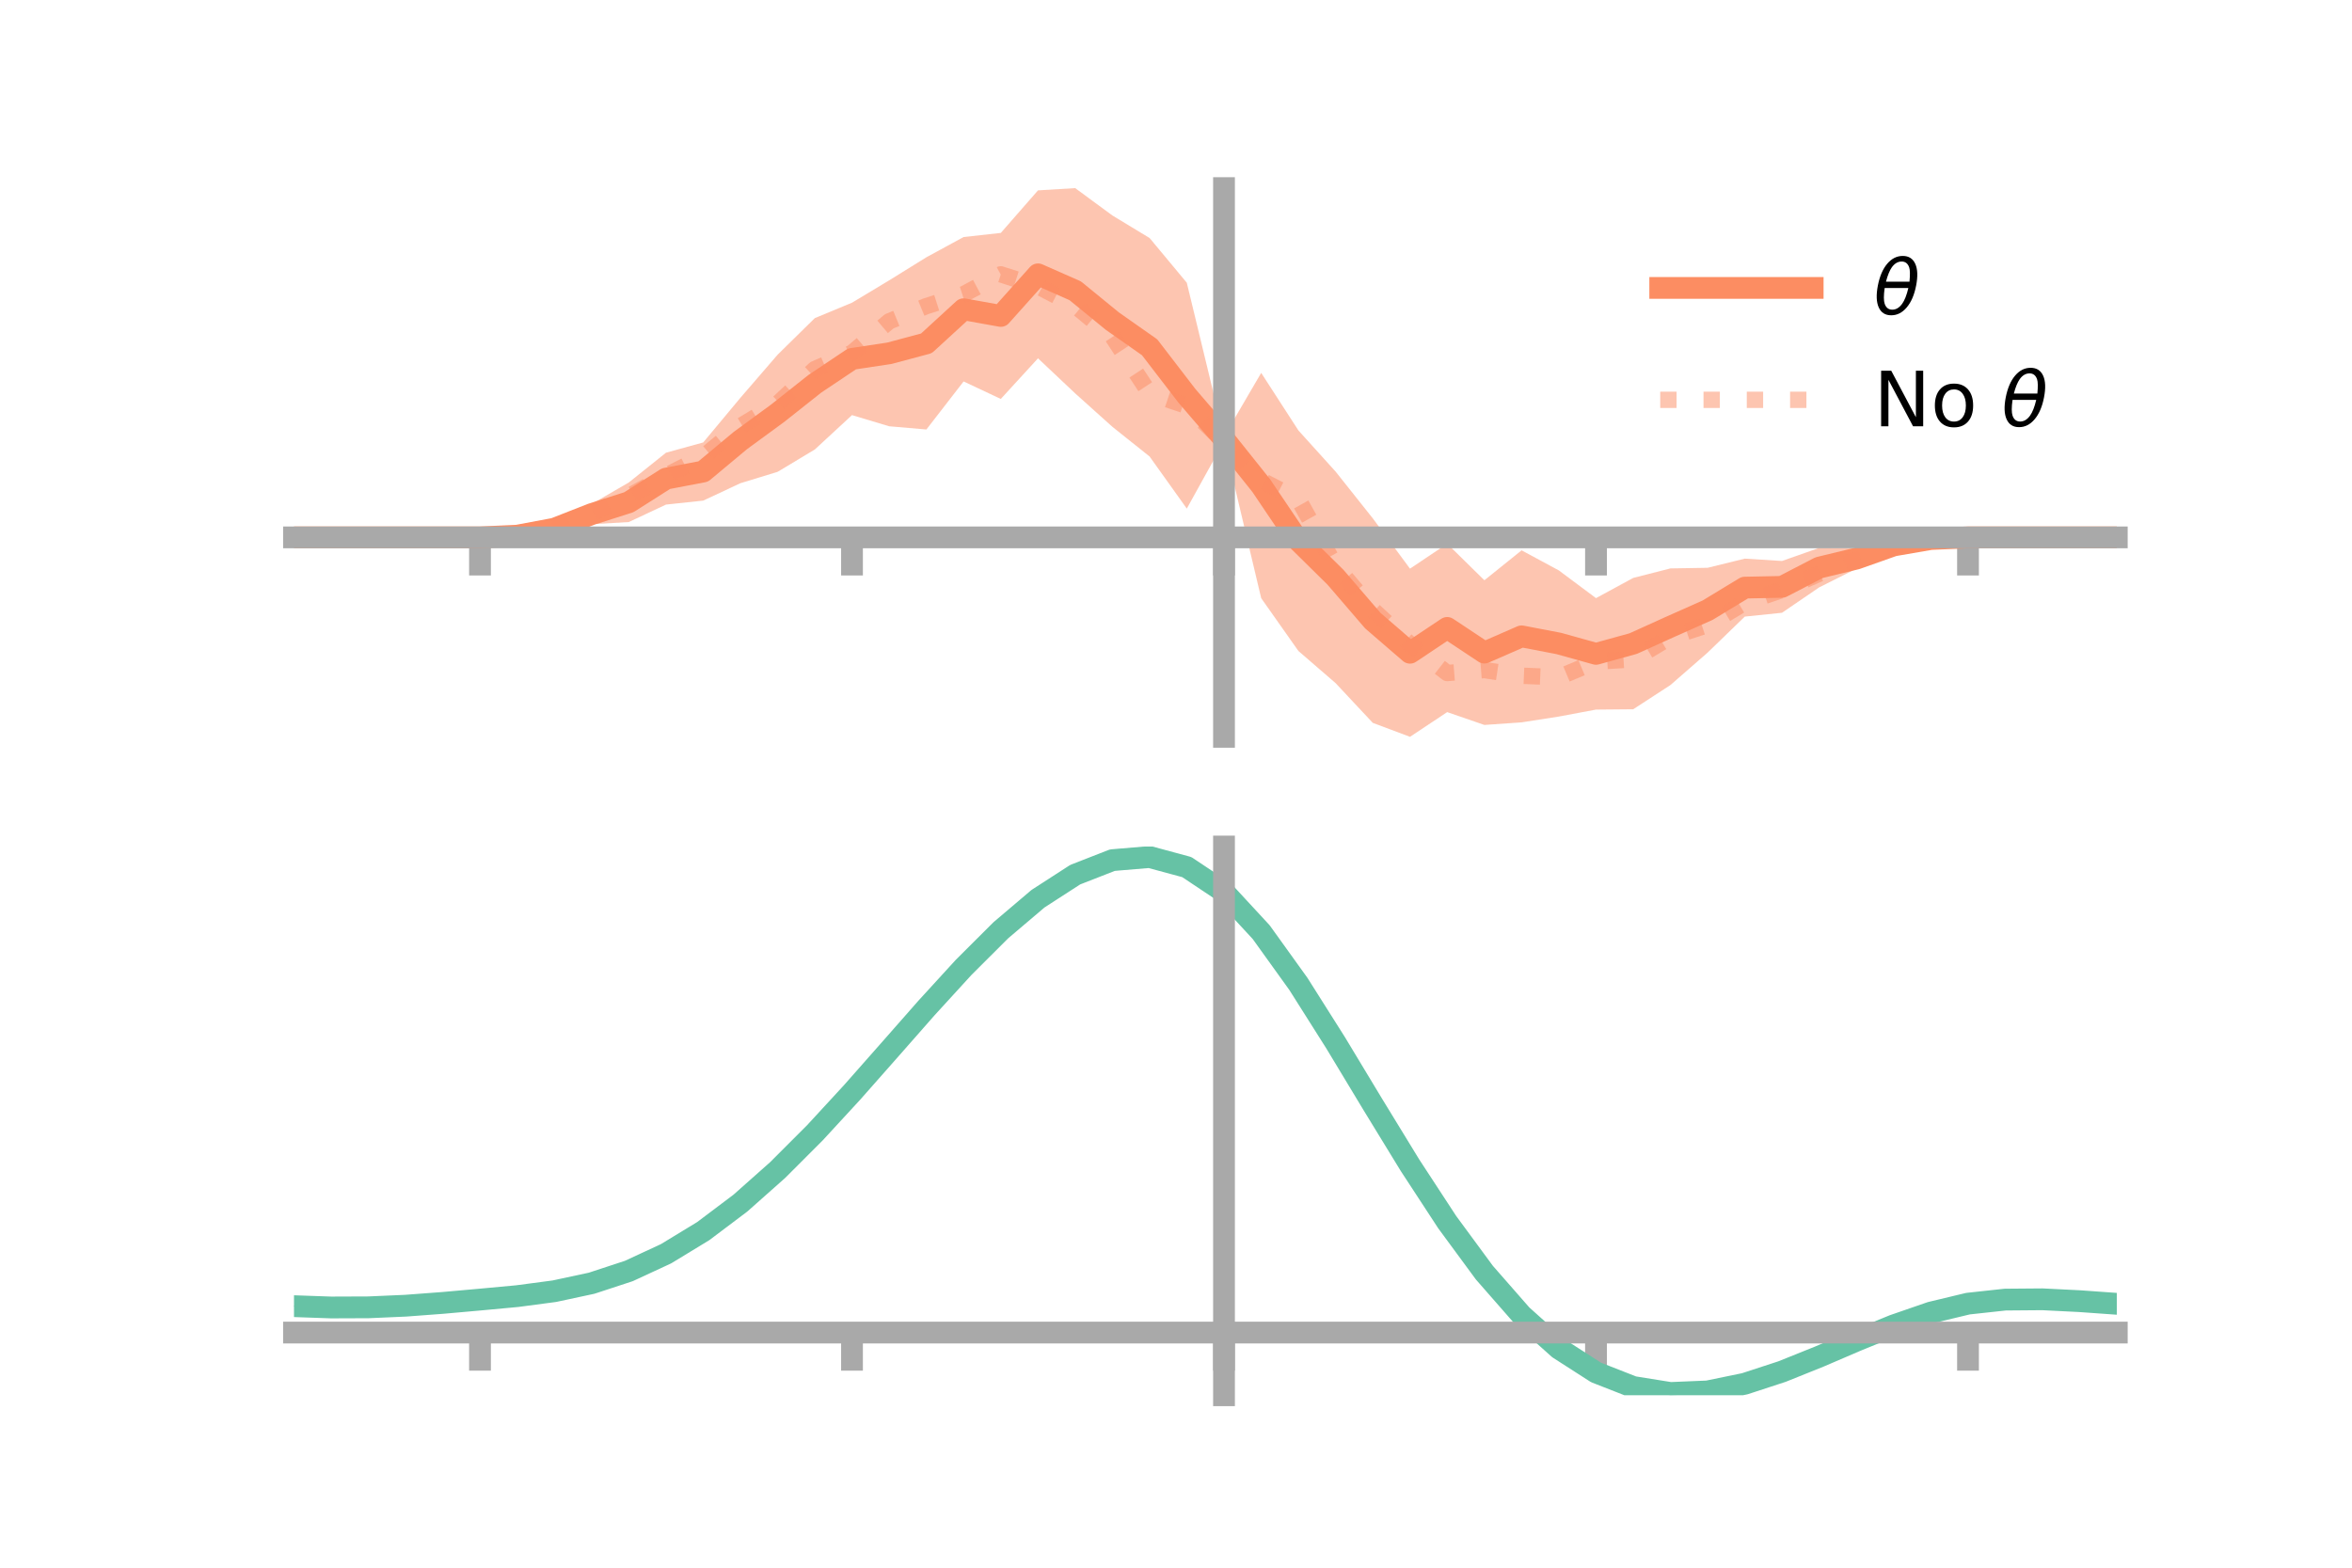 <?xml version="1.0" encoding="utf-8" standalone="no"?>
<!DOCTYPE svg PUBLIC "-//W3C//DTD SVG 1.1//EN"
  "http://www.w3.org/Graphics/SVG/1.1/DTD/svg11.dtd">
<!-- Created with matplotlib (https://matplotlib.org/) -->
<svg height="144pt" version="1.1" viewBox="0 0 216 144" width="216pt" xmlns="http://www.w3.org/2000/svg" xmlns:xlink="http://www.w3.org/1999/xlink">
 <defs>
  <style type="text/css">*{stroke-linecap:butt;stroke-linejoin:round;}</style>
 </defs>
 <g id="figure_1">
  <g id="patch_1">
   <path d="M 0 144 
L 216 144 
L 216 0 
L 0 0 
z
" style="fill:none;"/>
  </g>
  <g id="axes_1">
   <g id="patch_2">
    <path d="M 27 67.68 
L 194.4 67.68 
L 194.4 17.28 
L 27 17.28 
z
" style="fill:none;"/>
   </g>
   <g id="PolyCollection_1">
    <path clip-path="url(#p441682ad81)" d="M 27 49.361 
L 27 49.361 
L 30.416 49.361 
L 33.833 49.361 
L 37.249 49.361 
L 40.665 49.361 
L 44.082 49.357 
L 47.498 48.985 
L 50.914 47.887 
L 54.331 46.297 
L 57.747 44.318 
L 61.163 41.583 
L 64.58 40.641 
L 67.996 36.54 
L 71.412 32.583 
L 74.829 29.221 
L 78.245 27.804 
L 81.661 25.75 
L 85.078 23.631 
L 88.494 21.773 
L 91.91 21.395 
L 95.327 17.486 
L 98.743 17.28 
L 102.159 19.793 
L 105.576 21.864 
L 108.992 25.972 
L 112.408 40.1 
L 115.824 34.252 
L 119.241 39.537 
L 122.657 43.317 
L 126.073 47.615 
L 129.49 52.235 
L 132.906 49.944 
L 136.322 53.3 
L 139.739 50.551 
L 143.155 52.393 
L 146.571 54.941 
L 149.988 53.086 
L 153.404 52.212 
L 156.82 52.155 
L 160.237 51.313 
L 163.653 51.528 
L 167.069 50.327 
L 170.486 50.382 
L 173.902 49.425 
L 177.318 49.29 
L 180.735 49.36 
L 184.151 49.361 
L 187.567 49.361 
L 190.984 49.361 
L 194.4 49.361 
L 194.4 49.361 
L 194.4 49.361 
L 190.984 49.361 
L 187.567 49.361 
L 184.151 49.361 
L 180.735 49.365 
L 177.318 49.731 
L 173.902 50.777 
L 170.486 52.237 
L 167.069 53.952 
L 163.653 56.286 
L 160.237 56.638 
L 156.82 59.946 
L 153.404 62.928 
L 149.988 65.149 
L 146.571 65.18 
L 143.155 65.82 
L 139.739 66.352 
L 136.322 66.59 
L 132.906 65.411 
L 129.49 67.68 
L 126.073 66.399 
L 122.657 62.749 
L 119.241 59.795 
L 115.824 54.946 
L 112.408 40.544 
L 108.992 46.717 
L 105.576 41.932 
L 102.159 39.205 
L 98.743 36.136 
L 95.327 32.914 
L 91.91 36.645 
L 88.494 35.038 
L 85.078 39.45 
L 81.661 39.156 
L 78.245 38.13 
L 74.829 41.289 
L 71.412 43.34 
L 67.996 44.386 
L 64.58 45.983 
L 61.163 46.349 
L 57.747 47.953 
L 54.331 48.152 
L 50.914 49.244 
L 47.498 49.425 
L 44.082 49.362 
L 40.665 49.361 
L 37.249 49.361 
L 33.833 49.361 
L 30.416 49.361 
L 27 49.361 
z
" style="fill:#fc8d62;fill-opacity:0.5;"/>
   </g>
   <g id="matplotlib.axis_1">
    <g id="xtick_1">
     <g id="line2d_1">
      <defs>
       <path d="M 0 0 
L 0 3.5 
" id="mdfcb631c5a" style="stroke:#a9a9a9;stroke-width:2;"/>
      </defs>
      <g>
       <use style="fill:#a9a9a9;stroke:#a9a9a9;stroke-width:2;" x="44.082" xlink:href="#mdfcb631c5a" y="49.361"/>
      </g>
     </g>
    </g>
    <g id="xtick_2">
     <g id="line2d_2">
      <g>
       <use style="fill:#a9a9a9;stroke:#a9a9a9;stroke-width:2;" x="78.245" xlink:href="#mdfcb631c5a" y="49.361"/>
      </g>
     </g>
    </g>
    <g id="xtick_3">
     <g id="line2d_3">
      <g>
       <use style="fill:#a9a9a9;stroke:#a9a9a9;stroke-width:2;" x="112.408" xlink:href="#mdfcb631c5a" y="49.361"/>
      </g>
     </g>
    </g>
    <g id="xtick_4">
     <g id="line2d_4">
      <g>
       <use style="fill:#a9a9a9;stroke:#a9a9a9;stroke-width:2;" x="146.571" xlink:href="#mdfcb631c5a" y="49.361"/>
      </g>
     </g>
    </g>
    <g id="xtick_5">
     <g id="line2d_5">
      <g>
       <use style="fill:#a9a9a9;stroke:#a9a9a9;stroke-width:2;" x="180.735" xlink:href="#mdfcb631c5a" y="49.361"/>
      </g>
     </g>
    </g>
   </g>
   <g id="matplotlib.axis_2"/>
   <g id="line2d_6">
    <path clip-path="url(#p441682ad81)" d="M 27 49.361 
L 30.416 49.361 
L 33.833 49.361 
L 37.249 49.361 
L 40.665 49.361 
L 44.082 49.36 
L 47.498 49.205 
L 50.914 48.565 
L 54.331 47.225 
L 57.747 46.135 
L 61.163 43.966 
L 64.58 43.312 
L 67.996 40.463 
L 71.412 37.962 
L 74.829 35.255 
L 78.245 32.967 
L 81.661 32.453 
L 85.078 31.54 
L 88.494 28.406 
L 91.91 29.02 
L 95.327 25.2 
L 98.743 26.708 
L 102.159 29.499 
L 105.576 31.898 
L 108.992 36.344 
L 112.408 40.322 
L 115.824 44.599 
L 119.241 49.666 
L 122.657 53.033 
L 126.073 57.007 
L 129.49 59.957 
L 132.906 57.678 
L 136.322 59.945 
L 139.739 58.452 
L 143.155 59.107 
L 146.571 60.06 
L 149.988 59.117 
L 153.404 57.57 
L 156.82 56.05 
L 160.237 53.976 
L 163.653 53.907 
L 167.069 52.139 
L 170.486 51.31 
L 173.902 50.101 
L 177.318 49.51 
L 180.735 49.363 
L 184.151 49.361 
L 187.567 49.361 
L 190.984 49.361 
L 194.4 49.361 
" style="fill:none;stroke:#fc8d62;stroke-linecap:square;stroke-width:2;"/>
   </g>
   <g id="line2d_7">
    <path clip-path="url(#p441682ad81)" d="M 27 49.361 
L 30.416 49.361 
L 33.833 49.361 
L 37.249 49.361 
L 40.665 49.361 
L 44.082 49.358 
L 47.498 49.146 
L 50.914 48.371 
L 54.331 47.135 
L 57.747 45.581 
L 61.163 43.686 
L 64.58 41.954 
L 67.996 39.145 
L 71.412 37.075 
L 74.829 33.902 
L 78.245 32.405 
L 81.661 29.514 
L 85.078 28.117 
L 88.494 27.023 
L 91.91 25.2 
L 95.327 26.303 
L 98.743 28.094 
L 102.159 30.917 
L 105.576 36.136 
L 108.992 37.283 
L 112.408 40.572 
L 115.824 44.116 
L 119.241 45.869 
L 122.657 51.997 
L 126.073 56.007 
L 129.49 59.164 
L 132.906 61.822 
L 136.322 61.549 
L 139.739 62.068 
L 143.155 62.208 
L 146.571 60.773 
L 149.988 60.567 
L 153.404 58.525 
L 156.82 57.41 
L 160.237 55.355 
L 163.653 54.194 
L 167.069 52.701 
L 170.486 51.394 
L 173.902 50.294 
L 177.318 49.569 
L 180.735 49.364 
L 184.151 49.361 
L 187.567 49.361 
L 190.984 49.361 
L 194.4 49.361 
" style="fill:none;stroke:#fc8d62;stroke-dasharray:1.5,2.475;stroke-dashoffset:0;stroke-opacity:0.5;stroke-width:1.5;"/>
   </g>
   <g id="patch_3">
    <path d="M 112.408 67.68 
L 112.408 17.28 
" style="fill:none;stroke:#a9a9a9;stroke-linecap:square;stroke-linejoin:miter;stroke-width:2;"/>
   </g>
   <g id="patch_4">
    <path d="M 194.4 67.68 
L 194.4 17.28 
" style="fill:none;"/>
   </g>
   <g id="patch_5">
    <path d="M 27 49.361 
L 194.4 49.361 
" style="fill:none;stroke:#a9a9a9;stroke-linecap:square;stroke-linejoin:miter;stroke-width:2;"/>
   </g>
   <g id="patch_6">
    <path d="M 27 17.28 
L 194.4 17.28 
" style="fill:none;"/>
   </g>
   <g id="legend_1">
    <g id="line2d_8">
     <path d="M 152.47 26.449 
L 166.47 26.449 
" style="fill:none;stroke:#fc8d62;stroke-linecap:square;stroke-width:2;"/>
    </g>
    <g id="line2d_9"/>
    <g id="text_1">
     <!-- $\theta$ -->
     <g transform="translate(172.07 28.899)scale(0.07 -0.07)">
      <defs>
       <path d="M 45.516 34.672 
L 14.453 34.672 
Q 12.359 20.062 14.5 13.875 
Q 17.188 6.25 24.469 6.25 
Q 31.781 6.25 37.359 13.922 
Q 42.234 20.656 45.516 34.672 
z
M 47.016 42.969 
Q 48.344 56.844 46.625 61.719 
Q 43.953 69.438 36.766 69.438 
Q 29.297 69.438 23.828 61.812 
Q 19.531 55.672 16.156 42.969 
z
M 38.188 76.766 
Q 49.906 76.766 54.594 66.406 
Q 59.281 56.109 55.719 37.844 
Q 52.203 19.625 43.453 9.281 
Q 34.766 -1.125 23.047 -1.125 
Q 11.281 -1.125 6.641 9.281 
Q 2 19.625 5.516 37.844 
Q 9.078 56.109 17.719 66.406 
Q 26.422 76.766 38.188 76.766 
z
" id="DejaVuSans-Oblique-952"/>
      </defs>
      <use transform="translate(0 0.234)" xlink:href="#DejaVuSans-Oblique-952"/>
     </g>
    </g>
    <g id="line2d_10">
     <path d="M 152.47 36.724 
L 166.47 36.724 
" style="fill:none;stroke:#fc8d62;stroke-dasharray:1.5,2.475;stroke-dashoffset:0;stroke-opacity:0.5;stroke-width:1.5;"/>
    </g>
    <g id="line2d_11"/>
    <g id="text_2">
     <!-- No $\theta$ -->
     <g transform="translate(172.07 39.174)scale(0.07 -0.07)">
      <defs>
       <path d="M 9.812 72.906 
L 23.094 72.906 
L 55.422 11.922 
L 55.422 72.906 
L 64.984 72.906 
L 64.984 0 
L 51.703 0 
L 19.391 60.984 
L 19.391 0 
L 9.812 0 
z
" id="DejaVuSans-78"/>
       <path d="M 30.609 48.391 
Q 23.391 48.391 19.188 42.75 
Q 14.984 37.109 14.984 27.297 
Q 14.984 17.484 19.156 11.844 
Q 23.344 6.203 30.609 6.203 
Q 37.797 6.203 41.984 11.859 
Q 46.188 17.531 46.188 27.297 
Q 46.188 37.016 41.984 42.703 
Q 37.797 48.391 30.609 48.391 
z
M 30.609 56 
Q 42.328 56 49.016 48.375 
Q 55.719 40.766 55.719 27.297 
Q 55.719 13.875 49.016 6.219 
Q 42.328 -1.422 30.609 -1.422 
Q 18.844 -1.422 12.172 6.219 
Q 5.516 13.875 5.516 27.297 
Q 5.516 40.766 12.172 48.375 
Q 18.844 56 30.609 56 
z
" id="DejaVuSans-111"/>
       <path id="DejaVuSans-32"/>
      </defs>
      <use transform="translate(0 0.234)" xlink:href="#DejaVuSans-78"/>
      <use transform="translate(74.805 0.234)" xlink:href="#DejaVuSans-111"/>
      <use transform="translate(135.986 0.234)" xlink:href="#DejaVuSans-32"/>
      <use transform="translate(167.773 0.234)" xlink:href="#DejaVuSans-Oblique-952"/>
     </g>
    </g>
   </g>
  </g>
  <g id="axes_2">
   <g id="patch_7">
    <path d="M 27 128.16 
L 194.4 128.16 
L 194.4 77.76 
L 27 77.76 
z
" style="fill:none;"/>
   </g>
   <g id="PolyCollection_2">
    <path clip-path="url(#p4e47051ad5)" d="M 27 120.026 
L 27 119.931 
L 30.416 120.057 
L 33.833 120.041 
L 37.249 119.882 
L 40.665 119.613 
L 44.082 119.296 
L 47.498 118.969 
L 50.914 118.507 
L 54.331 117.763 
L 57.747 116.626 
L 61.163 115.018 
L 64.58 112.899 
L 67.996 110.271 
L 71.412 107.17 
L 74.829 103.67 
L 78.245 99.874 
L 81.661 95.912 
L 85.078 91.936 
L 88.494 88.115 
L 91.91 84.629 
L 95.327 81.666 
L 98.743 79.412 
L 102.159 78.052 
L 105.576 77.76 
L 108.992 78.7 
L 112.408 81.016 
L 115.824 84.768 
L 119.241 89.596 
L 122.657 95.082 
L 126.073 100.836 
L 129.49 106.514 
L 132.906 111.826 
L 136.322 116.546 
L 139.739 120.511 
L 143.155 123.621 
L 146.571 125.84 
L 149.988 127.191 
L 153.404 127.744 
L 156.82 127.607 
L 160.237 126.914 
L 163.653 125.814 
L 167.069 124.463 
L 170.486 123.022 
L 173.902 121.644 
L 177.318 120.477 
L 180.735 119.662 
L 184.151 119.293 
L 187.567 119.27 
L 190.984 119.449 
L 194.4 119.704 
L 194.4 119.82 
L 194.4 119.82 
L 190.984 119.586 
L 187.567 119.424 
L 184.151 119.457 
L 180.735 119.831 
L 177.318 120.657 
L 173.902 121.852 
L 170.486 123.273 
L 167.069 124.764 
L 163.653 126.16 
L 160.237 127.296 
L 156.82 128.011 
L 153.404 128.16 
L 149.988 127.616 
L 146.571 126.287 
L 143.155 124.118 
L 139.739 121.095 
L 136.322 117.256 
L 132.906 112.691 
L 129.49 107.553 
L 126.073 102.057 
L 122.657 96.482 
L 119.241 91.162 
L 115.824 86.477 
L 112.408 82.837 
L 108.992 80.594 
L 105.576 79.685 
L 102.159 79.966 
L 98.743 81.273 
L 95.327 83.436 
L 91.91 86.275 
L 88.494 89.609 
L 85.078 93.26 
L 81.661 97.054 
L 78.245 100.832 
L 74.829 104.452 
L 71.412 107.79 
L 67.996 110.753 
L 64.58 113.273 
L 61.163 115.313 
L 57.747 116.871 
L 54.331 117.978 
L 50.914 118.701 
L 47.498 119.145 
L 44.082 119.452 
L 40.665 119.745 
L 37.249 119.989 
L 33.833 120.129 
L 30.416 120.14 
L 27 120.026 
z
" style="fill:#66c2a5;fill-opacity:0.5;"/>
   </g>
   <g id="matplotlib.axis_3">
    <g id="xtick_6">
     <g id="line2d_12">
      <g>
       <use style="fill:#a9a9a9;stroke:#a9a9a9;stroke-width:2;" x="44.082" xlink:href="#mdfcb631c5a" y="122.402"/>
      </g>
     </g>
    </g>
    <g id="xtick_7">
     <g id="line2d_13">
      <g>
       <use style="fill:#a9a9a9;stroke:#a9a9a9;stroke-width:2;" x="78.245" xlink:href="#mdfcb631c5a" y="122.402"/>
      </g>
     </g>
    </g>
    <g id="xtick_8">
     <g id="line2d_14">
      <g>
       <use style="fill:#a9a9a9;stroke:#a9a9a9;stroke-width:2;" x="112.408" xlink:href="#mdfcb631c5a" y="122.402"/>
      </g>
     </g>
    </g>
    <g id="xtick_9">
     <g id="line2d_15">
      <g>
       <use style="fill:#a9a9a9;stroke:#a9a9a9;stroke-width:2;" x="146.571" xlink:href="#mdfcb631c5a" y="122.402"/>
      </g>
     </g>
    </g>
    <g id="xtick_10">
     <g id="line2d_16">
      <g>
       <use style="fill:#a9a9a9;stroke:#a9a9a9;stroke-width:2;" x="180.735" xlink:href="#mdfcb631c5a" y="122.402"/>
      </g>
     </g>
    </g>
   </g>
   <g id="matplotlib.axis_4"/>
   <g id="line2d_17">
    <path clip-path="url(#p4e47051ad5)" d="M 27 119.978 
L 30.416 120.098 
L 33.833 120.085 
L 37.249 119.935 
L 40.665 119.679 
L 44.082 119.374 
L 47.498 119.057 
L 50.914 118.604 
L 54.331 117.871 
L 57.747 116.749 
L 61.163 115.165 
L 64.58 113.086 
L 67.996 110.512 
L 71.412 107.48 
L 74.829 104.061 
L 78.245 100.353 
L 81.661 96.483 
L 85.078 92.598 
L 88.494 88.862 
L 91.91 85.452 
L 95.327 82.551 
L 98.743 80.343 
L 102.159 79.009 
L 105.576 78.723 
L 108.992 79.647 
L 112.408 81.927 
L 115.824 85.623 
L 119.241 90.379 
L 122.657 95.782 
L 126.073 101.446 
L 129.49 107.033 
L 132.906 112.259 
L 136.322 116.901 
L 139.739 120.803 
L 143.155 123.869 
L 146.571 126.064 
L 149.988 127.404 
L 153.404 127.952 
L 156.82 127.809 
L 160.237 127.105 
L 163.653 125.987 
L 167.069 124.614 
L 170.486 123.148 
L 173.902 121.748 
L 177.318 120.567 
L 180.735 119.747 
L 184.151 119.375 
L 187.567 119.347 
L 190.984 119.518 
L 194.4 119.762 
" style="fill:none;stroke:#66c2a5;stroke-linecap:square;stroke-width:2;"/>
   </g>
   <g id="patch_8">
    <path d="M 112.408 128.16 
L 112.408 77.76 
" style="fill:none;stroke:#a9a9a9;stroke-linecap:square;stroke-linejoin:miter;stroke-width:2;"/>
   </g>
   <g id="patch_9">
    <path d="M 194.4 128.16 
L 194.4 77.76 
" style="fill:none;"/>
   </g>
   <g id="patch_10">
    <path d="M 27 122.402 
L 194.4 122.402 
" style="fill:none;stroke:#a9a9a9;stroke-linecap:square;stroke-linejoin:miter;stroke-width:2;"/>
   </g>
   <g id="patch_11">
    <path d="M 27 77.76 
L 194.4 77.76 
" style="fill:none;"/>
   </g>
  </g>
 </g>
 <defs>
  <clipPath id="p441682ad81">
   <rect height="50.4" width="167.4" x="27" y="17.28"/>
  </clipPath>
  <clipPath id="p4e47051ad5">
   <rect height="50.4" width="167.4" x="27" y="77.76"/>
  </clipPath>
 </defs>
</svg>
